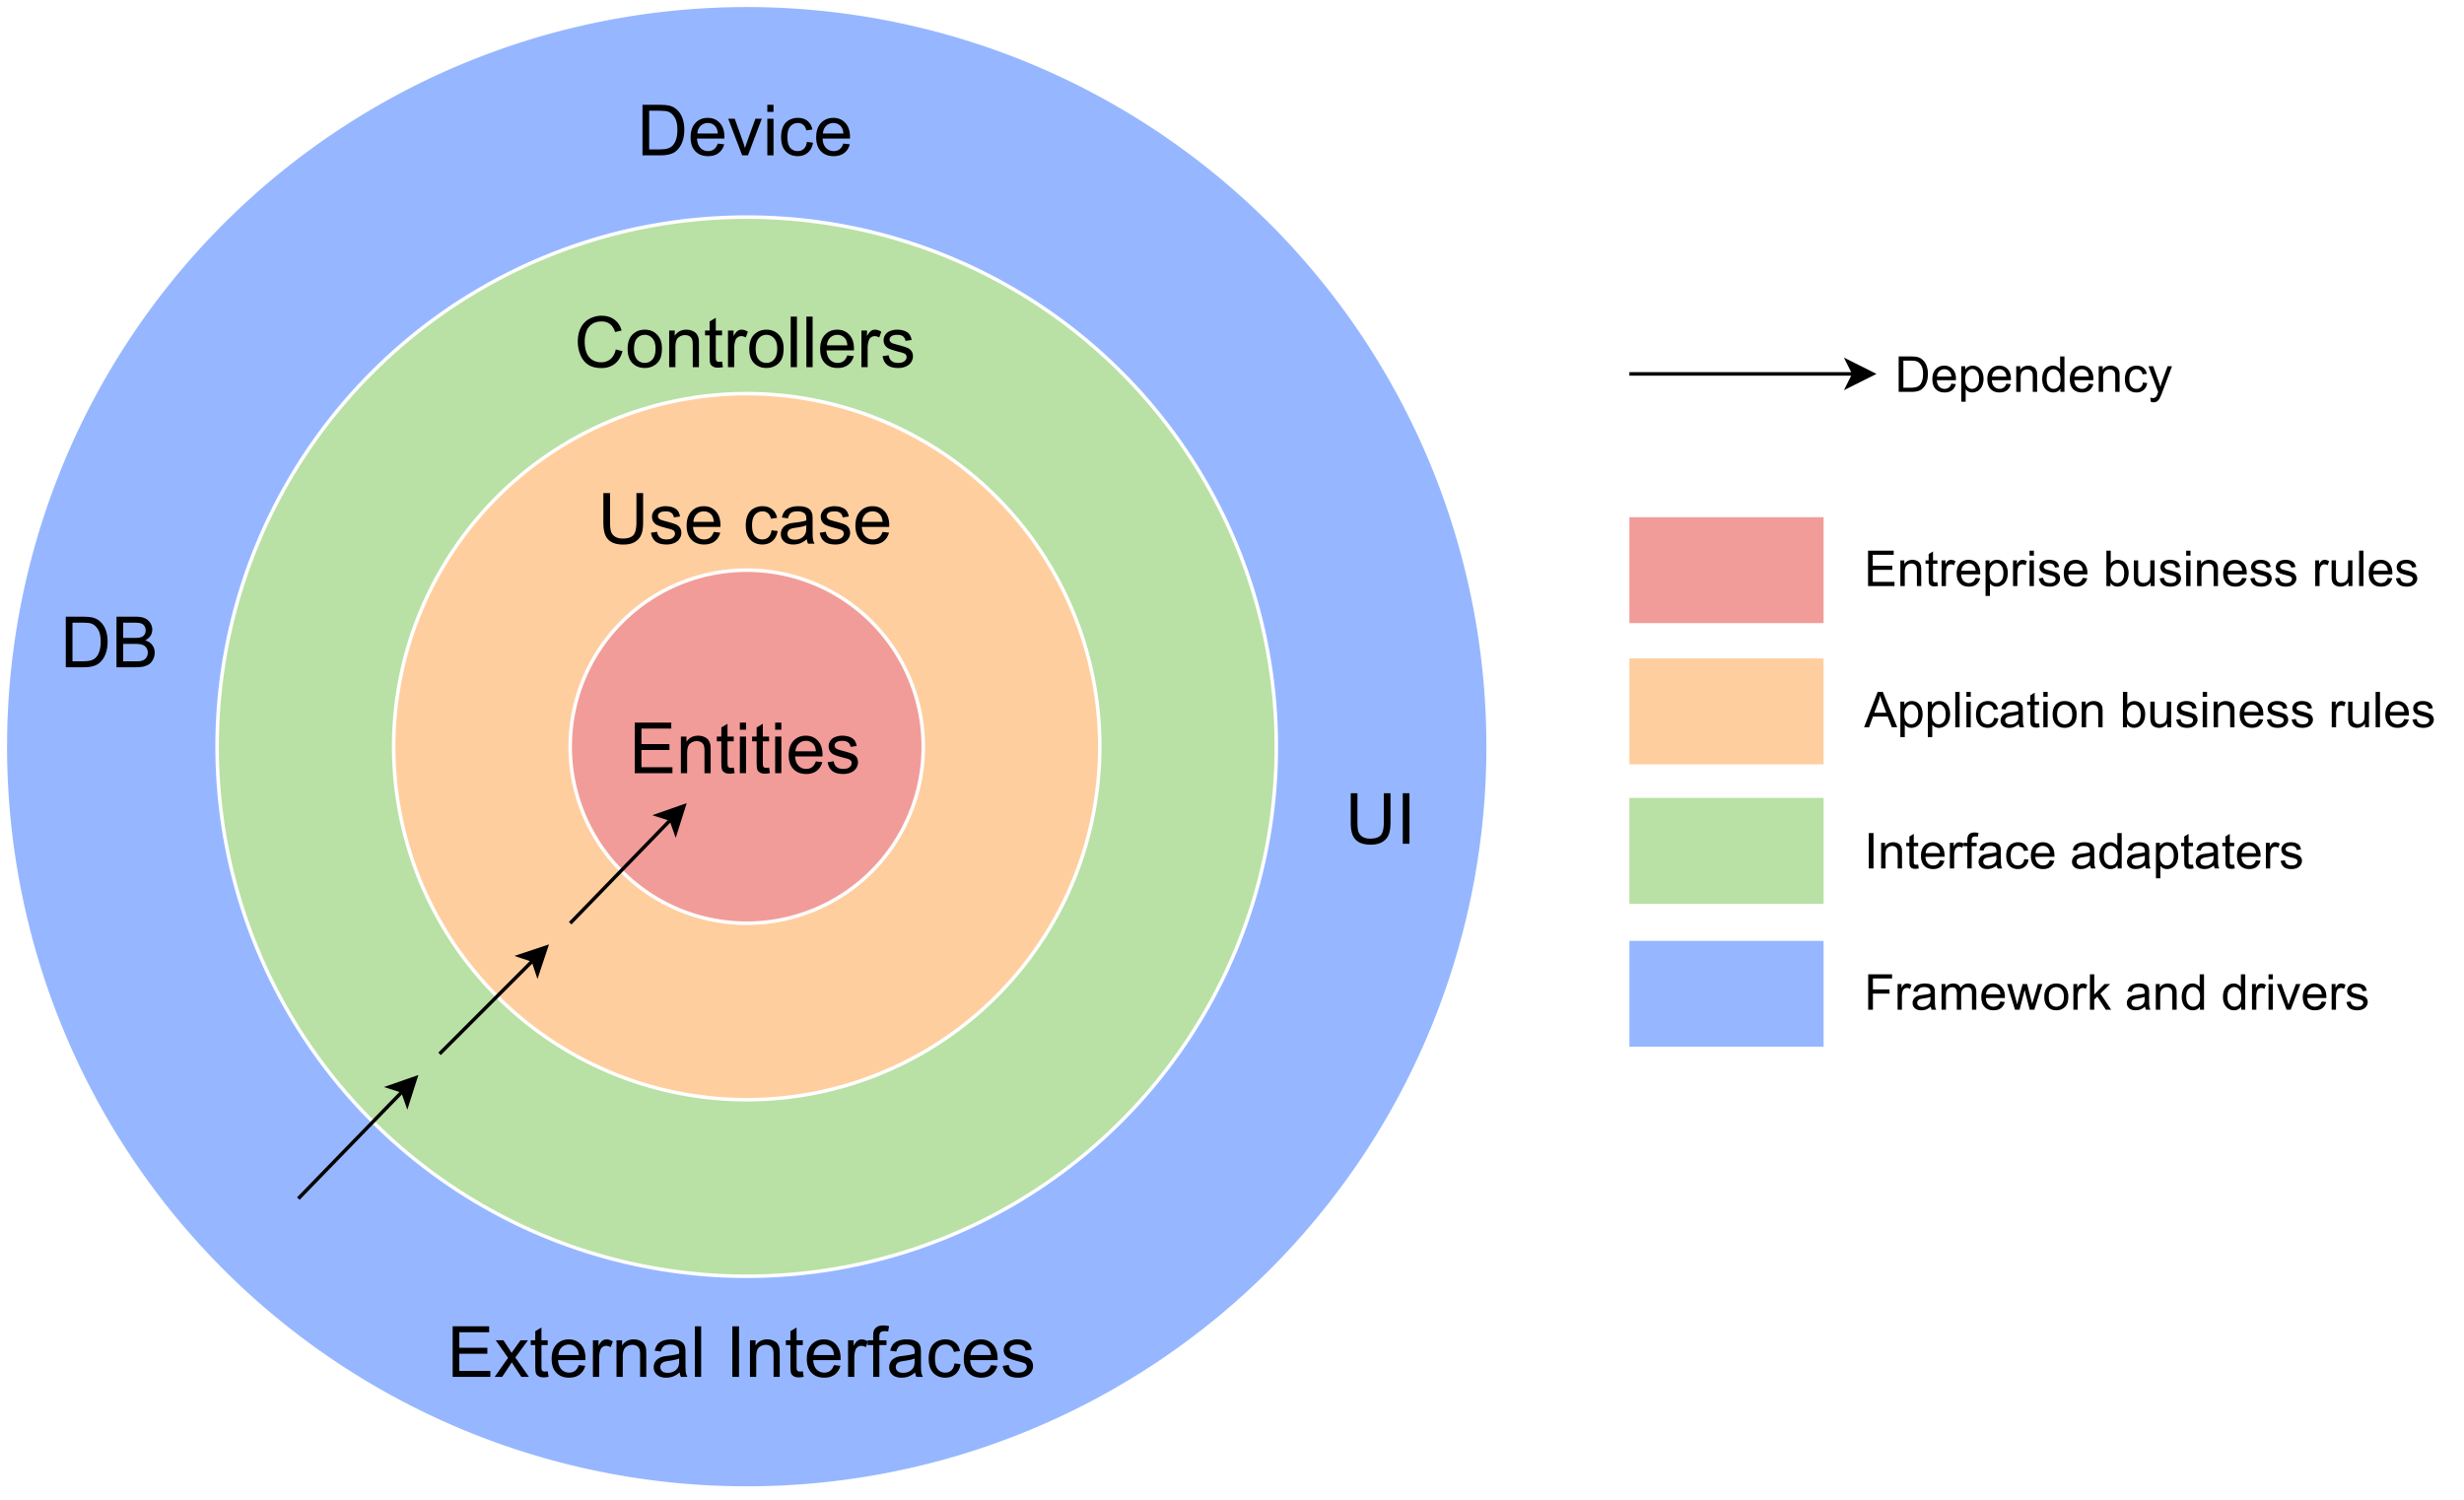 <svg xmlns:xlink="http://www.w3.org/1999/xlink" xmlns="http://www.w3.org/2000/svg" width="698.56"
  height="425.28" viewBox="0 0 523.92 318.96">
  <defs>
    <path d="M1.188 0v-10.75h7.765v1.266H2.61v3.296h5.954v1.266H2.609v3.656h6.594V0Zm0 0" id="b" />
    <path
      d="M.984 0v-7.781h1.188v1.11c.57-.864 1.398-1.298 2.484-1.298.469 0 .899.09 1.297.266.395.168.688.387.875.656.195.274.336.594.422.969.04.25.063.683.063 1.297V0H6v-4.734c0-.54-.055-.942-.156-1.204a1.284 1.284 0 0 0-.547-.64 1.768 1.768 0 0 0-.922-.234 2.15 2.15 0 0 0-1.453.53c-.406.356-.61 1.032-.61 2.032V0Zm0 0"
      id="c" />
    <path
      d="m3.875-1.188.188 1.172c-.375.082-.711.125-1 .125-.481 0-.856-.078-1.126-.234-.261-.156-.445-.352-.546-.594-.106-.25-.157-.77-.157-1.562v-4.485H.266V-7.78h.968V-9.72l1.313-.781v2.719h1.328v1.015H2.547v4.563c0 .375.02.621.062.734.051.106.13.188.235.25.101.063.254.094.453.094.144 0 .336-.02.578-.063Zm0 0"
      id="d" />
    <path d="M1-9.234v-1.516h1.313v1.516ZM1 0v-7.781h1.313V0Zm0 0" id="e" />
    <path
      d="m6.313-2.5 1.375.156c-.22.805-.622 1.422-1.204 1.86-.586.437-1.324.656-2.218.656-1.149 0-2.055-.348-2.72-1.047-.667-.695-1-1.68-1-2.953 0-1.313.337-2.328 1.016-3.047.676-.727 1.551-1.094 2.625-1.094 1.04 0 1.891.356 2.547 1.063.664.71 1 1.71 1 3 0 .074-.007.187-.015.344H1.906c.051.867.297 1.527.735 1.984.437.45.976.672 1.625.672.488 0 .898-.125 1.234-.375.344-.258.613-.664.813-1.219ZM1.984-4.64h4.344c-.055-.657-.215-1.145-.484-1.47a2.058 2.058 0 0 0-1.64-.765c-.606 0-1.118.203-1.532.61-.418.406-.649.949-.688 1.624Zm0 0"
      id="f" />
    <path
      d="m.469-2.328 1.297-.203c.07.523.273.922.609 1.203.332.281.8.422 1.406.422.602 0 1.051-.125 1.344-.375.3-.25.453-.535.453-.86 0-.3-.133-.539-.39-.718-.188-.114-.641-.258-1.36-.438-.96-.25-1.625-.46-2-.64a1.97 1.97 0 0 1-.86-.735 1.992 1.992 0 0 1-.28-1.047c0-.343.078-.66.234-.953.156-.3.367-.55.64-.75.208-.144.489-.27.844-.375a3.711 3.711 0 0 1 1.14-.172c.614 0 1.15.09 1.61.266.457.18.797.418 1.016.719.226.304.383.703.469 1.203l-1.297.187C5.28-6 5.109-6.312 4.828-6.53c-.281-.227-.68-.344-1.187-.344-.606 0-1.04.102-1.297.297-.262.2-.39.433-.39.703 0 .18.054.336.171.469.102.136.27.25.5.343.133.055.523.168 1.172.344.926.25 1.57.453 1.937.61.375.156.664.386.875.687.207.305.313.684.313 1.14 0 .438-.133.852-.39 1.235-.25.387-.622.688-1.11.906a4.073 4.073 0 0 1-1.625.313C2.773.172 2-.035 1.469-.453c-.524-.414-.856-1.04-1-1.875Zm0 0"
      id="g" />
    <path
      d="M8.219-10.75H9.64v6.219c0 1.074-.125 1.93-.375 2.562-.243.637-.684 1.157-1.329 1.563-.636.398-1.468.594-2.5.594-1.011 0-1.84-.172-2.484-.516a2.987 2.987 0 0 1-1.36-1.516c-.273-.656-.405-1.55-.405-2.687v-6.219h1.421v6.203c0 .938.082 1.633.25 2.078a2 2 0 0 0 .891 1.016c.426.242.945.36 1.563.36 1.039 0 1.785-.235 2.234-.704.445-.476.672-1.394.672-2.75Zm0 0"
      id="h" />
    <path
      d="m6.078-2.86 1.297.172c-.148.899-.512 1.602-1.094 2.11-.586.5-1.304.75-2.156.75-1.063 0-1.918-.344-2.563-1.031-.648-.696-.968-1.696-.968-3 0-.844.133-1.579.406-2.204.281-.632.703-1.109 1.266-1.421A3.767 3.767 0 0 1 4.14-7.97c.843 0 1.53.219 2.062.657.54.43.89 1.03 1.047 1.812l-1.297.203c-.117-.52-.328-.91-.64-1.172a1.666 1.666 0 0 0-1.125-.406c-.668 0-1.211.242-1.625.719-.418.468-.626 1.218-.626 2.25 0 1.054.196 1.82.594 2.297.406.468.93.703 1.578.703.52 0 .954-.156 1.297-.469.352-.32.578-.816.672-1.484Zm0 0"
      id="j" />
    <path
      d="M6.078-.953c-.492.406-.965.7-1.422.875-.449.164-.933.25-1.453.25-.855 0-1.512-.207-1.969-.625-.46-.414-.687-.945-.687-1.594 0-.383.082-.734.25-1.047.176-.32.406-.578.687-.765.282-.188.598-.332.954-.438.257-.062.648-.125 1.171-.187 1.063-.125 1.844-.274 2.344-.454.008-.187.016-.3.016-.343 0-.54-.125-.922-.375-1.14-.336-.302-.836-.454-1.5-.454-.625 0-1.09.11-1.39.328-.294.219-.509.606-.642 1.156L.766-5.562c.125-.551.316-.993.578-1.329.27-.343.66-.609 1.172-.796.507-.188 1.097-.282 1.765-.282.664 0 1.207.078 1.625.235.414.156.719.355.907.593.195.243.335.543.421.907.04.218.063.625.063 1.218v1.75c0 1.23.023 2.008.078 2.329.063.324.176.636.344.937h-1.39a2.57 2.57 0 0 1-.25-.953Zm-.125-2.953c-.469.199-1.183.367-2.14.5-.555.074-.946.164-1.172.265-.22.094-.391.235-.516.422a1.158 1.158 0 0 0-.172.625c0 .356.129.653.39.89.27.231.66.345 1.173.345.507 0 .96-.11 1.359-.329.395-.226.688-.535.875-.921.133-.29.203-.727.203-1.313Zm0 0"
      id="k" />
    <path
      d="m8.828-3.766 1.422.36c-.305 1.168-.84 2.058-1.61 2.672-.773.617-1.718.921-2.843.921-1.156 0-2.102-.234-2.828-.703C2.25-.992 1.695-1.68 1.313-2.578A7.356 7.356 0 0 1 .75-5.453c0-1.125.21-2.102.64-2.938a4.342 4.342 0 0 1 1.829-1.89 5.294 5.294 0 0 1 2.61-.656c1.07 0 1.972.277 2.702.828.739.543 1.25 1.312 1.531 2.312l-1.39.328c-.25-.781-.617-1.347-1.094-1.703-.469-.363-1.062-.547-1.781-.547-.836 0-1.527.2-2.078.594-.555.398-.946.93-1.172 1.594a6.586 6.586 0 0 0-.328 2.062c0 .918.129 1.719.39 2.407.27.68.688 1.187 1.25 1.53.563.337 1.172.5 1.829.5.789 0 1.46-.226 2.015-.687.55-.457.926-1.14 1.125-2.047Zm0 0"
      id="l" />
    <path
      d="M.5-3.89c0-1.446.398-2.516 1.203-3.204.664-.582 1.484-.875 2.453-.875 1.063 0 1.93.356 2.61 1.063.687.699 1.03 1.668 1.03 2.906 0 1-.151 1.79-.452 2.36A3.27 3.27 0 0 1 6.03-.298a3.86 3.86 0 0 1-1.875.469C3.063.172 2.176-.176 1.5-.875.832-1.57.5-2.578.5-3.891Zm1.36 0c0 1 .21 1.75.64 2.25.438.492.988.734 1.656.734.645 0 1.188-.25 1.625-.75.438-.5.657-1.258.657-2.282 0-.957-.22-1.687-.657-2.187-.437-.5-.98-.75-1.625-.75-.668 0-1.218.25-1.656.75-.43.492-.64 1.234-.64 2.234Zm0 0"
      id="m" />
    <path
      d="M.969 0v-7.781h1.187v1.172c.313-.551.594-.914.844-1.094a1.47 1.47 0 0 1 .844-.266c.445 0 .898.149 1.36.438L4.75-6.313a1.926 1.926 0 0 0-.969-.28c-.293 0-.554.09-.781.265-.23.168-.39.406-.484.719-.149.468-.22.98-.22 1.53V0Zm0 0"
      id="n" />
    <path d="M.953 0v-10.75h1.328V0Zm0 0" id="o" />
    <path
      d="M1.156 0v-10.75H4.86c.832 0 1.473.055 1.922.156.614.149 1.133.403 1.563.766.57.48 1 1.094 1.281 1.844.281.742.422 1.59.422 2.546 0 .825-.102 1.555-.297 2.188-.188.625-.434 1.148-.734 1.563-.293.406-.618.73-.97.968-.355.242-.78.422-1.28.547C6.266-.055 5.687 0 5.03 0Zm1.422-1.266h2.297c.707 0 1.266-.066 1.672-.203.406-.133.726-.32.969-.562.332-.332.593-.781.78-1.344.188-.57.282-1.266.282-2.078 0-1.125-.187-1.988-.562-2.594-.368-.601-.813-1.008-1.344-1.219-.375-.144-.984-.218-1.828-.218H2.578Zm0 0"
      id="p" />
    <path
      d="M3.156 0 .187-7.781h1.391L3.25-3.125c.188.5.352 1.027.5 1.578.125-.414.29-.91.5-1.484l1.719-4.75h1.36L4.39 0Zm0 0"
      id="q" />
    <path
      d="M1.094 0v-10.75h4.031c.82 0 1.484.11 1.984.328.5.219.891.559 1.172 1.016.281.449.422.918.422 1.406 0 .46-.125.89-.375 1.297-.25.406-.633.734-1.14.984.656.188 1.156.516 1.5.985.351.46.53 1 .53 1.625 0 .5-.109.968-.327 1.406-.211.43-.47.762-.782 1-.312.23-.71.406-1.187.531C6.453-.055 5.879 0 5.203 0Zm1.422-6.234h2.328c.633 0 1.086-.04 1.36-.125.362-.102.632-.282.812-.532.187-.25.28-.562.28-.937 0-.352-.089-.664-.265-.938a1.321 1.321 0 0 0-.734-.562c-.313-.102-.856-.156-1.625-.156H2.516Zm0 4.968h2.687c.457 0 .781-.015.969-.046.32-.063.594-.16.812-.297.22-.133.399-.332.547-.594.145-.27.219-.57.219-.906 0-.407-.105-.754-.313-1.047-.21-.301-.496-.508-.859-.625-.367-.125-.89-.188-1.578-.188H2.516Zm0 0"
      id="y" />
    <path d="M1.406 0v-10.75h1.422V0Zm0 0" id="z" />
    <path
      d="m.11 0 2.843-4.047L.328-7.78h1.64l1.204 1.828c.219.344.394.633.531.86.219-.321.414-.61.594-.86l1.312-1.828h1.579L4.5-4.125 7.39 0H5.782l-1.61-2.422-.421-.656L1.703 0Zm0 0"
      id="T" />
    <path
      d="M1.313 0v-6.766H.14V-7.78h1.171v-.828c0-.532.04-.922.125-1.172a1.74 1.74 0 0 1 .672-.828c.32-.22.77-.329 1.344-.329.375 0 .785.047 1.235.141L4.5-9.657a5.761 5.761 0 0 0-.781-.062c-.406 0-.696.09-.86.266-.156.168-.234.484-.234.953v.719h1.516v1.015H2.625V0Zm0 0"
      id="U" />
    <path
      d="M.813 0v-7.531h2.593c.582 0 1.031.039 1.344.11.426.105.79.288 1.094.546.394.336.691.762.89 1.281.196.524.297 1.117.297 1.782 0 .574-.07 1.085-.203 1.53-.125.438-.297.805-.516 1.095-.21.292-.437.523-.687.687-.242.168-.54.293-.89.375A5.152 5.152 0 0 1 3.53 0Zm1-.89h1.609c.488 0 .875-.047 1.156-.141.281-.094.508-.223.688-.39.226-.227.406-.54.53-.938C5.93-2.766 6-3.25 6-3.813c0-.789-.133-1.394-.39-1.812-.25-.426-.563-.71-.938-.86-.262-.1-.688-.156-1.281-.156H1.812Zm0 0"
      id="r" />
    <path
      d="m4.422-1.75.953.11c-.148.562-.422 1-.828 1.312-.406.305-.93.453-1.563.453-.804 0-1.437-.242-1.906-.734-.46-.489-.687-1.18-.687-2.079 0-.914.234-1.624.703-2.124.468-.508 1.082-.766 1.843-.766.727 0 1.32.25 1.782.75.457.492.687 1.187.687 2.094v.25H1.344c.031.593.195 1.054.5 1.375a1.55 1.55 0 0 0 1.14.468c.344 0 .633-.086.875-.265.239-.176.426-.457.563-.844ZM1.39-3.25h3.046c-.042-.457-.156-.8-.343-1.031a1.464 1.464 0 0 0-1.157-.532c-.417 0-.773.141-1.062.422-.293.282-.453.664-.484 1.141Zm0 0"
      id="s" />
    <path
      d="M.688 2.094v-7.547h.843v.703c.196-.27.422-.473.672-.61.25-.144.55-.218.906-.218.47 0 .88.121 1.235.36.363.241.633.577.812 1.015.176.437.266.918.266 1.437 0 .555-.102 1.055-.297 1.5-.2.45-.492.793-.875 1.032a2.21 2.21 0 0 1-1.203.359c-.305 0-.578-.063-.828-.188a1.911 1.911 0 0 1-.594-.5v2.657Zm.843-4.797c0 .71.14 1.23.422 1.562.281.336.625.5 1.031.5.414 0 .77-.171 1.063-.515.289-.344.437-.88.437-1.61 0-.695-.148-1.218-.437-1.562-.281-.352-.621-.531-1.016-.531-.398 0-.746.187-1.047.562-.304.367-.453.899-.453 1.594Zm0 0"
      id="t" />
    <path
      d="M.688 0v-5.453h.843v.781c.395-.601.973-.906 1.735-.906.32 0 .617.062.89.187.282.118.489.274.625.47.133.187.235.413.297.671.031.168.047.465.047.89V0h-.922v-3.313c0-.374-.039-.656-.11-.843a.93.93 0 0 0-.39-.453 1.17 1.17 0 0 0-.64-.172c-.399 0-.735.125-1.016.375s-.422.726-.422 1.422V0Zm0 0"
      id="u" />
    <path
      d="M4.234 0v-.688c-.343.543-.855.813-1.53.813-.438 0-.84-.121-1.204-.36a2.286 2.286 0 0 1-.844-1C.457-1.671.36-2.164.36-2.718c0-.539.086-1.035.266-1.484.188-.445.46-.785.828-1.016.363-.238.77-.36 1.219-.36.32 0 .61.075.86.22.257.136.472.312.64.53V-7.53h.922V0ZM1.313-2.719c0 .7.144 1.219.437 1.563.29.343.64.515 1.047.515.406 0 .75-.16 1.031-.484.281-.332.422-.836.422-1.516 0-.75-.148-1.296-.438-1.64-.28-.352-.636-.532-1.062-.532-.406 0-.75.168-1.031.5-.274.336-.407.868-.407 1.594Zm0 0"
      id="v" />
    <path
      d="m4.25-2 .906.125c-.093.625-.351 1.117-.765 1.469-.407.355-.907.531-1.5.531-.75 0-1.356-.242-1.813-.734-.45-.489-.672-1.188-.672-2.094 0-.594.098-1.11.297-1.547a2.03 2.03 0 0 1 .89-.984 2.565 2.565 0 0 1 1.298-.344c.593 0 1.078.152 1.453.453.375.305.617.73.734 1.281l-.906.125c-.086-.363-.234-.633-.453-.812a1.164 1.164 0 0 0-.781-.282c-.47 0-.852.168-1.141.5-.293.336-.438.86-.438 1.579 0 .742.141 1.277.422 1.609.282.324.645.484 1.094.484.363 0 .664-.109.906-.328.25-.219.406-.562.469-1.031Zm0 0"
      id="w" />
    <path
      d="m.656 2.094-.11-.86c.208.051.384.079.532.079.207 0 .367-.04.484-.11a.825.825 0 0 0 .313-.281c.063-.094.156-.324.281-.688.02-.054.047-.125.078-.218L.172-5.454h1l1.125 3.157c.144.406.281.828.406 1.266.102-.426.227-.844.375-1.25l1.156-3.172h.938L3.094.094a17.86 17.86 0 0 1-.516 1.234c-.168.3-.36.524-.578.672-.21.145-.46.219-.75.219-.18 0-.375-.043-.594-.125Zm0 0"
      id="x" />
    <path d="M.828 0v-7.531h5.453v.89H1.828v2.313h4.156v.875H1.828v2.562h4.625V0Zm0 0" id="A" />
    <path
      d="m2.719-.828.125.812a3.062 3.062 0 0 1-.703.094c-.336 0-.594-.055-.782-.156A1.032 1.032 0 0 1 .97-.5c-.074-.176-.11-.54-.11-1.094v-3.14H.188v-.72h.671v-1.343l.922-.562v1.906h.938v.719H1.78v3.187c0 .262.016.434.047.516a.335.335 0 0 0 .156.172c.07.043.18.062.329.062.093 0 .226-.008.406-.031Zm0 0"
      id="B" />
    <path
      d="M.688 0v-5.453h.828v.828c.207-.383.398-.64.578-.766.187-.125.39-.187.61-.187.3 0 .612.101.937.297l-.313.86a1.347 1.347 0 0 0-.672-.204.903.903 0 0 0-.562.188.989.989 0 0 0-.328.5 3.58 3.58 0 0 0-.157 1.078V0Zm0 0"
      id="C" />
    <path d="M.703-6.469V-7.53h.922v1.062ZM.703 0v-5.453h.922V0Zm0 0" id="D" />
    <path
      d="m.328-1.625.906-.14c.051.367.192.648.422.843.239.188.57.281 1 .281.414 0 .727-.082.938-.25.207-.175.312-.379.312-.609a.577.577 0 0 0-.281-.5c-.125-.082-.438-.188-.938-.313-.68-.164-1.148-.312-1.406-.437a1.355 1.355 0 0 1-.593-.516A1.398 1.398 0 0 1 .484-4c0-.25.051-.473.157-.672.113-.207.265-.383.453-.531.144-.102.343-.192.593-.266.25-.07.516-.11.797-.11.426 0 .801.063 1.125.188.32.125.563.293.72.5.155.211.257.493.312.844l-.891.125a.999.999 0 0 0-.36-.656c-.199-.156-.48-.234-.843-.234-.418 0-.719.074-.906.218-.18.137-.266.297-.266.485 0 .117.035.218.11.312.07.106.19.188.359.25.093.043.363.121.812.235.656.18 1.11.324 1.36.437.257.105.46.266.609.484.156.211.234.47.234.782 0 .312-.093.605-.28.875-.18.273-.438.484-.782.64a2.856 2.856 0 0 1-1.14.219c-.712 0-1.25-.145-1.626-.438C.664-.613.43-1.05.328-1.625Zm0 0"
      id="E" />
    <path
      d="M1.547 0h-.86v-7.531h.922v2.687c.395-.488.895-.734 1.5-.734.332 0 .649.07.954.203.3.137.546.328.734.578.195.242.348.531.453.875.113.344.172.715.172 1.11 0 .937-.234 1.664-.703 2.171-.461.512-1.012.766-1.657.766-.648 0-1.152-.27-1.515-.813ZM1.53-2.766c0 .657.086 1.133.266 1.422.289.469.687.703 1.187.703.407 0 .754-.171 1.047-.515.29-.352.438-.88.438-1.578 0-.707-.14-1.227-.422-1.563-.281-.344-.621-.516-1.016-.516-.406 0-.761.18-1.062.532-.293.343-.438.851-.438 1.515Zm0 0"
      id="G" />
    <path
      d="M4.266 0v-.797c-.43.617-1.008.922-1.735.922-.324 0-.625-.063-.906-.188-.273-.124-.477-.28-.61-.468a1.658 1.658 0 0 1-.28-.688c-.044-.176-.063-.46-.063-.86v-3.374h.922v3.031c0 .48.02.805.062.969.051.242.172.433.36.578.195.137.43.203.703.203.281 0 .539-.066.781-.203a1.25 1.25 0 0 0 .516-.578c.101-.25.156-.61.156-1.078v-2.922h.922V0Zm0 0"
      id="H" />
    <path d="M.672 0v-7.531h.922V0Zm0 0" id="I" />
    <path
      d="m-.016 0 2.891-7.531h1.078L7.031 0h-1.14l-.875-2.281H1.875L1.047 0Zm2.172-3.094h2.547l-.781-2.078a18.245 18.245 0 0 1-.531-1.562c-.094.48-.23.96-.407 1.437Zm0 0"
      id="J" />
    <path
      d="M4.25-.672c-.344.293-.68.5-1 .625a2.923 2.923 0 0 1-1 .172C1.645.125 1.18-.02.86-.313.534-.601.374-.977.374-1.438c0-.269.063-.515.188-.734.125-.219.28-.394.468-.531.196-.133.422-.235.672-.297.188-.05.461-.098.828-.14.739-.094 1.285-.196 1.64-.313v-.25c0-.375-.085-.64-.25-.797-.241-.207-.593-.313-1.062-.313-.43 0-.746.079-.953.235-.21.148-.367.414-.468.797l-.891-.11c.07-.394.203-.707.39-.937.196-.238.473-.422.829-.547A3.493 3.493 0 0 1 3-5.578c.469 0 .844.058 1.125.172.29.105.504.242.64.406.145.168.243.375.298.625.03.156.046.445.046.86v1.234c0 .855.02 1.398.063 1.625.039.23.117.449.234.656h-.968a2.032 2.032 0 0 1-.188-.672Zm-.078-2.062c-.336.136-.836.25-1.5.343-.387.055-.656.118-.813.188a.95.95 0 0 0-.375.312.724.724 0 0 0-.125.422c0 .25.094.461.282.625.187.168.46.25.828.25.351 0 .664-.078.937-.234.281-.156.489-.367.625-.64.094-.208.14-.516.14-.923Zm0 0"
      id="K" />
    <path
      d="M.344-2.719c0-1.008.281-1.758.844-2.25.468-.406 1.039-.61 1.718-.61.75 0 1.36.247 1.828.735.477.492.72 1.172.72 2.047 0 .7-.106 1.25-.313 1.656-.211.399-.516.711-.922.938a2.682 2.682 0 0 1-1.313.328c-.761 0-1.383-.242-1.86-.734C.579-1.098.345-1.801.345-2.72Zm.953 0c0 .7.148 1.219.453 1.563.313.343.695.515 1.156.515a1.46 1.46 0 0 0 1.14-.515c.313-.352.47-.883.47-1.594 0-.676-.157-1.188-.47-1.531a1.45 1.45 0 0 0-1.14-.532c-.46 0-.844.172-1.156.516-.305.344-.453.871-.453 1.578Zm0 0"
      id="L" />
    <path d="M.984 0v-7.531h1V0Zm0 0" id="M" />
    <path
      d="M.906 0v-4.734H.094v-.72h.812v-.577c0-.364.035-.633.11-.813.082-.238.234-.43.453-.578.226-.156.547-.234.953-.234.258 0 .547.031.86.093l-.141.813a2.648 2.648 0 0 0-.532-.063c-.28 0-.484.063-.609.188-.117.117-.172.34-.172.672v.5h1.063v.719H1.828V0Zm0 0"
      id="N" />
    <path d="M.86 0v-7.531h5.077v.89H1.86v2.329h3.532v.89H1.859V0Zm0 0" id="O" />
    <path
      d="M.688 0v-5.453h.828v.766a1.93 1.93 0 0 1 .687-.641c.281-.164.602-.25.969-.25.406 0 .734.086.984.25.258.168.446.402.563.703.426-.633.984-.953 1.672-.953.539 0 .957.152 1.25.453.289.305.437.762.437 1.375V0h-.922v-3.438c0-.363-.031-.628-.093-.796a.7.7 0 0 0-.313-.391 1.011 1.011 0 0 0-.563-.156c-.375 0-.695.133-.953.39-.25.25-.375.657-.375 1.22V0h-.921v-3.547c0-.406-.079-.71-.235-.922-.148-.207-.39-.312-.734-.312-.262 0-.5.074-.719.218a1.2 1.2 0 0 0-.484.594c-.094.262-.141.64-.141 1.14V0Zm0 0"
      id="P" />
    <path
      d="M1.703 0 .031-5.453h.953l.875 3.14.313 1.172c.02-.05.113-.425.281-1.125l.875-3.187h.953l.813 3.156.265 1.047.313-1.047.937-3.156h.907L5.812 0h-.968l-.86-3.266-.218-.921L2.672 0Zm0 0"
      id="Q" />
    <path
      d="M.703 0v-7.531h.922v4.297l2.188-2.22H5L2.922-3.437 5.219 0h-1.14L2.28-2.781l-.656.625V0Zm0 0"
      id="R" />
    <path
      d="M2.203 0 .141-5.453h.968l1.172 3.266c.125.355.239.718.344 1.093.082-.281.195-.625.344-1.031l1.219-3.328h.953L3.078 0Zm0 0"
      id="S" />
    <clipPath id="a">
      <path d="M0 0h321v317.555H0Zm0 0" />
    </clipPath>
  </defs>
  <path fill="#96B7FF"
    d="M316.426 158.777c0 2.578-.063 5.157-.188 7.735a159.468 159.468 0 0 1-.57 7.718 159.072 159.072 0 0 1-2.27 15.301 160.83 160.83 0 0 1-1.695 7.551 158.323 158.323 0 0 1-2.066 7.457 152.437 152.437 0 0 1-2.426 7.348 153.708 153.708 0 0 1-2.785 7.218 158.75 158.75 0 0 1-6.613 13.988 158.43 158.43 0 0 1-3.817 6.731 153.515 153.515 0 0 1-4.137 6.54 158.672 158.672 0 0 1-9.218 12.425 153.477 153.477 0 0 1-5.055 5.86 156.921 156.921 0 0 1-5.332 5.605 156.921 156.921 0 0 1-5.606 5.332 156.547 156.547 0 0 1-5.859 5.055 158.672 158.672 0 0 1-12.426 9.219 153.515 153.515 0 0 1-6.539 4.136 158.43 158.43 0 0 1-6.73 3.817 158.75 158.75 0 0 1-21.207 9.398c-2.43.871-4.88 1.68-7.348 2.426-2.469.75-4.953 1.437-7.457 2.066a160.83 160.83 0 0 1-7.55 1.695c-2.528.504-5.071.946-7.622 1.32-2.555.38-5.113.696-7.68.95-2.57.254-5.14.441-7.718.57a159.686 159.686 0 0 1-15.473 0 159.307 159.307 0 0 1-7.715-.57c-2.566-.254-5.129-.57-7.68-.95-2.55-.374-5.093-.816-7.624-1.32a160.83 160.83 0 0 1-7.551-1.695 159.643 159.643 0 0 1-14.805-4.492 155.39 155.39 0 0 1-7.219-2.785 156.322 156.322 0 0 1-7.074-3.137 156.424 156.424 0 0 1-13.644-7.293 155.888 155.888 0 0 1-6.536-4.137 155.738 155.738 0 0 1-12.426-9.219 153.476 153.476 0 0 1-5.859-5.054 153.67 153.67 0 0 1-5.605-5.332 160.605 160.605 0 0 1-5.336-5.606 155.765 155.765 0 0 1-9.813-11.96 157.596 157.596 0 0 1-19.027-33.582 162.847 162.847 0 0 1-2.785-7.22 161.588 161.588 0 0 1-2.426-7.347 153.693 153.693 0 0 1-2.062-7.457 156.038 156.038 0 0 1-1.696-7.55 156.865 156.865 0 0 1-2.84-23.02 154.854 154.854 0 0 1-.191-7.735c0-2.582.063-5.16.191-7.738.125-2.574.317-5.148.57-7.715.25-2.566.567-5.129.946-7.68a157.85 157.85 0 0 1 3.02-15.175c.625-2.5 1.312-4.989 2.062-7.457.75-2.469 1.559-4.918 2.426-7.348.87-2.426 1.8-4.836 2.785-7.219a156.494 156.494 0 0 1 6.617-13.984 158.489 158.489 0 0 1 3.813-6.734 157.62 157.62 0 0 1 29.352-35.762 157.045 157.045 0 0 1 11.956-9.813 157.62 157.62 0 0 1 33.582-19.027 164.736 164.736 0 0 1 7.22-2.785c2.429-.867 4.878-1.676 7.347-2.426 2.468-.75 4.957-1.437 7.457-2.062a157.85 157.85 0 0 1 15.176-3.02c2.55-.379 5.113-.695 7.68-.945 2.566-.254 5.14-.446 7.714-.57 2.578-.13 5.156-.192 7.738-.192 2.578 0 5.157.063 7.735.191 2.578.125 5.148.317 7.718.57a156.865 156.865 0 0 1 15.3 2.27c2.532.504 5.048 1.067 7.552 1.696 2.504.625 4.988 1.312 7.457 2.062 2.469.75 4.918 1.559 7.348 2.426 2.43.87 4.836 1.8 7.218 2.785a158.792 158.792 0 0 1 13.989 6.617 158.35 158.35 0 0 1 13.27 7.953 154.743 154.743 0 0 1 6.323 4.457 155.765 155.765 0 0 1 11.961 9.813 160.605 160.605 0 0 1 5.606 5.336 153.67 153.67 0 0 1 5.332 5.605 153.476 153.476 0 0 1 5.055 5.86 155.738 155.738 0 0 1 9.218 12.425 158.568 158.568 0 0 1 7.953 13.27 156.424 156.424 0 0 1 3.477 6.91 156.322 156.322 0 0 1 3.137 7.074 155.39 155.39 0 0 1 2.785 7.22 159.643 159.643 0 0 1 4.492 14.805 160.83 160.83 0 0 1 1.695 7.55c.504 2.53.946 5.074 1.32 7.625.38 2.55.696 5.113.95 7.68.254 2.566.441 5.14.57 7.714.125 2.578.188 5.156.188 7.738Zm0 0" />
  <g clip-path="url(#a)">
    <path fill="none" stroke="#fff"
      d="M316.426 158.777c0 2.578-.063 5.157-.188 7.735a159.465 159.465 0 0 1-.57 7.718 159.07 159.07 0 0 1-2.27 15.301 160.824 160.824 0 0 1-1.695 7.551 158.316 158.316 0 0 1-2.066 7.457 152.424 152.424 0 0 1-2.426 7.348 153.707 153.707 0 0 1-2.785 7.218 158.737 158.737 0 0 1-6.613 13.988 158.422 158.422 0 0 1-3.817 6.731 153.511 153.511 0 0 1-4.137 6.54 158.66 158.66 0 0 1-14.273 18.284 156.925 156.925 0 0 1-5.332 5.606 156.925 156.925 0 0 1-5.606 5.332 156.549 156.549 0 0 1-5.859 5.055 158.66 158.66 0 0 1-12.426 9.219 153.511 153.511 0 0 1-6.539 4.136 158.422 158.422 0 0 1-6.73 3.816 158.737 158.737 0 0 1-21.207 9.399c-2.43.87-4.88 1.68-7.348 2.426-2.469.75-4.953 1.437-7.457 2.066-2.504.625-5.02 1.191-7.55 1.695-2.528.504-5.071.946-7.622 1.32a159.07 159.07 0 0 1-7.68.95c-2.57.254-5.14.441-7.718.57a159.683 159.683 0 0 1-15.473 0 159.305 159.305 0 0 1-7.715-.57c-2.566-.254-5.129-.57-7.68-.95-2.55-.374-5.093-.816-7.625-1.32a160.824 160.824 0 0 1-7.55-1.695 159.637 159.637 0 0 1-14.805-4.492 155.385 155.385 0 0 1-7.219-2.785 156.316 156.316 0 0 1-7.074-3.137 156.413 156.413 0 0 1-13.644-7.293 155.886 155.886 0 0 1-6.536-4.137 155.736 155.736 0 0 1-12.426-9.219 153.479 153.479 0 0 1-5.859-5.054 153.67 153.67 0 0 1-5.605-5.332 160.608 160.608 0 0 1-5.336-5.606 155.762 155.762 0 0 1-9.812-11.96c-1.54-2.07-3.024-4.18-4.458-6.325a157.597 157.597 0 0 1-14.57-27.258 162.85 162.85 0 0 1-2.785-7.218 161.586 161.586 0 0 1-2.426-7.348 153.692 153.692 0 0 1-2.062-7.457 156.04 156.04 0 0 1-1.696-7.55 156.864 156.864 0 0 1-2.84-23.02 154.854 154.854 0 0 1-.191-7.735c0-2.582.062-5.16.191-7.738.125-2.574.317-5.148.57-7.715.25-2.566.567-5.129.946-7.68a157.849 157.849 0 0 1 3.02-15.175c.625-2.5 1.312-4.989 2.062-7.457.75-2.47 1.559-4.918 2.426-7.348.87-2.426 1.8-4.836 2.785-7.219a156.494 156.494 0 0 1 6.617-13.984 158.492 158.492 0 0 1 3.813-6.734 157.621 157.621 0 0 1 29.352-35.762 157.046 157.046 0 0 1 11.956-9.813 157.621 157.621 0 0 1 33.582-19.027 164.736 164.736 0 0 1 7.219-2.785c2.43-.867 4.879-1.676 7.348-2.426 2.468-.75 4.957-1.437 7.457-2.062a157.849 157.849 0 0 1 15.176-3.02c2.55-.379 5.113-.695 7.68-.945 2.566-.254 5.14-.446 7.714-.57 2.578-.13 5.156-.192 7.738-.192 2.578 0 5.157.062 7.735.191 2.578.125 5.148.317 7.718.57a156.864 156.864 0 0 1 15.3 2.27 156.04 156.04 0 0 1 7.552 1.696c2.504.625 4.988 1.312 7.457 2.062 2.469.75 4.918 1.559 7.348 2.426 2.43.87 4.836 1.8 7.218 2.785a158.795 158.795 0 0 1 13.989 6.617 158.348 158.348 0 0 1 13.27 7.953 154.742 154.742 0 0 1 6.323 4.457 155.762 155.762 0 0 1 11.961 9.813 160.608 160.608 0 0 1 5.606 5.336 153.67 153.67 0 0 1 5.332 5.605 153.479 153.479 0 0 1 5.055 5.86 155.736 155.736 0 0 1 9.218 12.425 158.566 158.566 0 0 1 7.953 13.27 156.413 156.413 0 0 1 3.477 6.91 156.316 156.316 0 0 1 3.137 7.074 155.385 155.385 0 0 1 2.785 7.219 159.637 159.637 0 0 1 4.492 14.805c.625 2.504 1.191 5.02 1.695 7.55.504 2.532.946 5.075 1.32 7.625.38 2.551.696 5.114.95 7.68.254 2.567.441 5.14.57 7.715.125 2.578.188 5.156.188 7.738zm0 0"
      stroke-width=".751" />
  </g>
  <path fill="#B9E0A5" stroke="#FFF"
    d="M271.383 158.777c0 1.844-.043 3.684-.133 5.524-.094 1.84-.227 3.68-.41 5.511a112.516 112.516 0 0 1-4.305 21.653 114.312 114.312 0 0 1-3.723 10.406c-.707 1.7-1.453 3.387-2.238 5.05a114.183 114.183 0 0 1-5.21 9.746 113.265 113.265 0 0 1-9.54 13.548 111.748 111.748 0 0 1-7.422 8.187 111.748 111.748 0 0 1-8.187 7.422 114.351 114.351 0 0 1-8.88 6.582 113.265 113.265 0 0 1-4.667 2.957 114.183 114.183 0 0 1-9.746 5.211 118.769 118.769 0 0 1-5.051 2.238 114.312 114.312 0 0 1-10.406 3.723c-1.766.535-3.54 1.027-5.328 1.473a112.492 112.492 0 0 1-16.324 2.832c-1.833.183-3.672.316-5.512.41-1.84.09-3.68.133-5.524.133-1.843 0-3.687-.043-5.527-.133-1.84-.094-3.676-.227-5.512-.41a112.953 112.953 0 0 1-10.93-1.621 110.84 110.84 0 0 1-5.394-1.211 111.504 111.504 0 0 1-10.574-3.207 115.988 115.988 0 0 1-5.156-1.989 118.922 118.922 0 0 1-5.055-2.238 112.06 112.06 0 0 1-4.934-2.488 114.323 114.323 0 0 1-4.812-2.723 113.308 113.308 0 0 1-13.543-9.54 119.035 119.035 0 0 1-4.188-3.608 111.634 111.634 0 0 1-4-3.813 111.748 111.748 0 0 1-7.422-8.187 110.455 110.455 0 0 1-6.582-8.879 105.52 105.52 0 0 1-2.957-4.668 114.263 114.263 0 0 1-2.726-4.809 114.309 114.309 0 0 1-2.485-4.937 109.63 109.63 0 0 1-2.238-5.051 109.879 109.879 0 0 1-1.992-5.16 114.411 114.411 0 0 1-3.207-10.574 115.474 115.474 0 0 1-1.211-5.391 112.516 112.516 0 0 1-2.027-16.445c-.09-1.84-.137-3.68-.137-5.524a113.35 113.35 0 0 1 1.219-16.523c.273-1.824.586-3.637.945-5.445.36-1.809.766-3.606 1.211-5.395.45-1.785.941-3.562 1.477-5.324.535-1.766 1.109-3.516 1.73-5.25a111.423 111.423 0 0 1 1.992-5.156 109.77 109.77 0 0 1 2.238-5.055c.79-1.664 1.618-3.309 2.485-4.934.87-1.625 1.777-3.23 2.726-4.812a113.214 113.214 0 0 1 6.137-9.187 111.32 111.32 0 0 1 3.402-4.356 111.34 111.34 0 0 1 7.422-8.188 111.34 111.34 0 0 1 8.187-7.422 111.32 111.32 0 0 1 13.544-9.539c1.582-.949 3.187-1.855 4.812-2.726 1.625-.867 3.27-1.695 4.934-2.485a109.77 109.77 0 0 1 5.055-2.238 111.423 111.423 0 0 1 5.156-1.992 111.457 111.457 0 0 1 5.25-1.73c1.762-.536 3.539-1.028 5.324-1.477 1.79-.445 3.586-.852 5.395-1.211a112.953 112.953 0 0 1 21.969-2.164 113.19 113.19 0 0 1 16.523 1.219c1.82.273 3.636.586 5.445.945 1.805.36 3.606.766 5.39 1.211a114.411 114.411 0 0 1 10.575 3.207c1.738.621 3.457 1.285 5.16 1.992 1.7.703 3.387 1.45 5.05 2.238 1.669.79 3.313 1.618 4.938 2.485 1.625.87 3.227 1.777 4.809 2.726a105.52 105.52 0 0 1 4.668 2.957 110.455 110.455 0 0 1 8.879 6.582 111.748 111.748 0 0 1 8.187 7.422c1.305 1.301 2.574 2.637 3.813 4a119.035 119.035 0 0 1 3.61 4.188 113.308 113.308 0 0 1 9.54 13.543 114.323 114.323 0 0 1 2.72 4.812c.872 1.625 1.7 3.27 2.49 4.934a118.922 118.922 0 0 1 2.237 5.055 115.988 115.988 0 0 1 1.989 5.156 111.504 111.504 0 0 1 3.207 10.574c.449 1.79.851 3.586 1.21 5.395a111.668 111.668 0 0 1 1.622 10.93c.183 1.835.316 3.671.41 5.51.09 1.84.133 3.685.133 5.528Zm0 0"
    stroke-width=".751" />
  <path fill="#FFCE9F" stroke="#FFF"
    d="M233.848 158.777c0 1.227-.032 2.457-.09 3.684a77.496 77.496 0 0 1-.27 3.676 76.555 76.555 0 0 1-1.082 7.285 74.654 74.654 0 0 1-.808 3.594 73.496 73.496 0 0 1-3.465 10.488 76.158 76.158 0 0 1-1.492 3.37 78.416 78.416 0 0 1-1.657 3.29 71.902 71.902 0 0 1-1.816 3.207 75.956 75.956 0 0 1-6.36 9.031 74.551 74.551 0 0 1-4.95 5.457 74.551 74.551 0 0 1-11.374 9.336 75.956 75.956 0 0 1-3.113 1.973 71.902 71.902 0 0 1-3.207 1.816 78.416 78.416 0 0 1-3.29 1.657 76.158 76.158 0 0 1-10.304 3.976c-1.176.356-2.36.684-3.554.98a74.654 74.654 0 0 1-14.555 2.16c-1.227.06-2.457.09-3.684.09-1.23 0-2.457-.03-3.683-.09a77.119 77.119 0 0 1-3.676-.269 76.554 76.554 0 0 1-7.29-1.082 75.725 75.725 0 0 1-10.644-2.945 76.01 76.01 0 0 1-10.098-4.477 71.77 71.77 0 0 1-3.202-1.816 73.384 73.384 0 0 1-3.114-1.973 73.374 73.374 0 0 1-5.918-4.386 74.667 74.667 0 0 1-10.406-10.406 74.328 74.328 0 0 1-6.36-9.032 71.902 71.902 0 0 1-1.816-3.207 76.225 76.225 0 0 1-3.152-6.66 76.088 76.088 0 0 1-3.465-10.488 74.624 74.624 0 0 1-.805-3.594 75.73 75.73 0 0 1-.632-3.63 76.537 76.537 0 0 1-.45-3.655 72.655 72.655 0 0 1-.27-3.676 72.45 72.45 0 0 1 0-7.367c.06-1.227.15-2.453.27-3.676.121-1.223.27-2.441.45-3.656a76.75 76.75 0 0 1 1.437-7.227c.3-1.191.629-2.375.984-3.55a73.34 73.34 0 0 1 1.157-3.5c.414-1.157.855-2.301 1.324-3.438a76.077 76.077 0 0 1 1.496-3.367 72.04 72.04 0 0 1 1.656-3.293 71.77 71.77 0 0 1 1.817-3.203 73.304 73.304 0 0 1 1.968-3.114 77.377 77.377 0 0 1 2.122-3.015 77.25 77.25 0 0 1 4.675-5.692c.825-.914 1.672-1.8 2.54-2.672a74.559 74.559 0 0 1 2.671-2.539 77.25 77.25 0 0 1 5.691-4.676 77.377 77.377 0 0 1 3.016-2.12c1.02-.68 2.059-1.34 3.114-1.97a71.77 71.77 0 0 1 3.203-1.816 72.04 72.04 0 0 1 3.293-1.656 76.077 76.077 0 0 1 3.367-1.496 77.928 77.928 0 0 1 3.437-1.324 73.34 73.34 0 0 1 3.5-1.157 79.585 79.585 0 0 1 3.551-.984 76.75 76.75 0 0 1 7.227-1.437 76.537 76.537 0 0 1 3.656-.45c1.223-.12 2.45-.21 3.676-.27a72.334 72.334 0 0 1 7.367 0c1.226.06 2.45.15 3.676.27 1.222.121 2.441.27 3.656.45a75.73 75.73 0 0 1 3.629.632 74.624 74.624 0 0 1 7.148 1.79 76.088 76.088 0 0 1 6.934 2.48 76.225 76.225 0 0 1 6.66 3.152 75.87 75.87 0 0 1 6.32 3.785 74.328 74.328 0 0 1 5.918 4.39c.95.778 1.88 1.583 2.79 2.407a74.443 74.443 0 0 1 5.21 5.211c.824.91 1.625 1.84 2.407 2.79a73.374 73.374 0 0 1 4.387 5.918 73.384 73.384 0 0 1 1.972 3.113 71.77 71.77 0 0 1 1.816 3.203 76.01 76.01 0 0 1 4.477 10.098 74.602 74.602 0 0 1 2.137 7.05c.3 1.192.566 2.39.808 3.594a76.72 76.72 0 0 1 1.082 7.289c.117 1.223.211 2.45.27 3.676.058 1.226.09 2.453.09 3.683Zm0 0"
    stroke-width=".751" />
  <path fill="#F19C99" stroke="#FFF"
    d="M196.312 158.777c0 1.227-.058 2.453-.18 3.68a36.846 36.846 0 0 1-.542 3.64 36.207 36.207 0 0 1-.895 3.575 36.665 36.665 0 0 1-1.242 3.469 36.495 36.495 0 0 1-1.574 3.332 37.861 37.861 0 0 1-1.89 3.156 37.197 37.197 0 0 1-4.672 5.687 37.197 37.197 0 0 1-8.844 6.563 36.495 36.495 0 0 1-3.332 1.574 36.665 36.665 0 0 1-3.47 1.242c-1.175.36-2.366.656-3.573.895a36.846 36.846 0 0 1-3.641.543c-1.227.12-2.453.18-3.68.18a37.31 37.31 0 0 1-7.324-.723 36.484 36.484 0 0 1-3.574-.895 36.206 36.206 0 0 1-3.465-1.242 37.93 37.93 0 0 1-6.492-3.465 38.603 38.603 0 0 1-2.957-2.195 38.075 38.075 0 0 1-2.73-2.477 37.143 37.143 0 0 1-4.669-5.687 37.903 37.903 0 0 1-1.894-3.156 37.563 37.563 0 0 1-2.817-6.801 38.54 38.54 0 0 1-.894-3.574 37.428 37.428 0 0 1-.719-7.32c0-1.231.059-2.458.18-3.68.12-1.223.3-2.438.539-3.645.242-1.207.539-2.394.894-3.574a38.47 38.47 0 0 1 1.243-3.465 37.563 37.563 0 0 1 3.468-6.492 38.02 38.02 0 0 1 4.668-5.687 38.02 38.02 0 0 1 5.688-4.669 37.563 37.563 0 0 1 6.492-3.469 38.47 38.47 0 0 1 3.465-1.242 38.853 38.853 0 0 1 3.574-.894 38.296 38.296 0 0 1 3.645-.54 37.31 37.31 0 0 1 3.68-.179 37.428 37.428 0 0 1 10.894 1.613c1.176.36 2.332.774 3.469 1.243 1.136.468 2.246.996 3.332 1.574a37.903 37.903 0 0 1 6.117 4.09c.949.777 1.86 1.605 2.726 2.472a38.075 38.075 0 0 1 2.477 2.73c.777.95 1.512 1.938 2.195 2.958a37.93 37.93 0 0 1 3.465 6.492c.473 1.133.887 2.29 1.242 3.465.36 1.18.656 2.367.895 3.574a37.097 37.097 0 0 1 .722 7.324Zm0 0"
    stroke-width=".751" />
  <g fill="currentColor">
    <use xlink:href="#b" x="133.78" y="164.407" />
    <use xlink:href="#c" x="143.794" y="164.407" />
    <use xlink:href="#d" x="152.145" y="164.407" />
    <use xlink:href="#e" x="156.316" y="164.407" />
    <use xlink:href="#d" x="159.652" y="164.407" />
    <use xlink:href="#e" x="163.823" y="164.407" />
    <use xlink:href="#f" x="167.159" y="164.407" />
    <use xlink:href="#g" x="175.509" y="164.407" />
  </g>
  <g fill="currentColor">
    <use xlink:href="#h" x="127.106" y="115.61" />
    <use xlink:href="#g" x="137.948" y="115.61" />
    <use xlink:href="#f" x="145.456" y="115.61" />
    <use xlink:href="#i" x="153.806" y="115.61" />
    <use xlink:href="#j" x="157.977" y="115.61" />
    <use xlink:href="#k" x="165.485" y="115.61" />
    <use xlink:href="#g" x="173.835" y="115.61" />
    <use xlink:href="#f" x="181.342" y="115.61" />
  </g>
  <g fill="currentColor">
    <use xlink:href="#l" x="122.109" y="78.074" />
    <use xlink:href="#m" x="132.952" y="78.074" />
    <use xlink:href="#c" x="141.302" y="78.074" />
    <use xlink:href="#d" x="149.652" y="78.074" />
    <use xlink:href="#n" x="153.824" y="78.074" />
    <use xlink:href="#m" x="158.823" y="78.074" />
    <use xlink:href="#o" x="167.174" y="78.074" />
    <use xlink:href="#o" x="170.509" y="78.074" />
    <use xlink:href="#f" x="173.845" y="78.074" />
    <use xlink:href="#n" x="182.195" y="78.074" />
    <use xlink:href="#g" x="187.195" y="78.074" />
  </g>
  <g fill="currentColor">
    <use xlink:href="#p" x="135.457" y="33.032" />
    <use xlink:href="#f" x="146.3" y="33.032" />
    <use xlink:href="#q" x="154.65" y="33.032" />
    <use xlink:href="#e" x="162.158" y="33.032" />
    <use xlink:href="#j" x="165.493" y="33.032" />
    <use xlink:href="#f" x="173" y="33.032" />
  </g>
  <path fill="none" stroke="currentColor" stroke-miterlimit="10" d="m63.434 254.867 22.191-22.844"
    stroke-width=".751" />
  <path stroke="currentColor" stroke-miterlimit="10"
    d="m88.375 229.195-1.781 5.598-.969-2.77-2.797-.894Zm0 0" stroke-width=".751" />
  <path fill="none" stroke="currentColor" stroke-miterlimit="10" d="m121.242 196.312 21.438-22.093"
    stroke-width=".751" />
  <path stroke="currentColor" stroke-miterlimit="10"
    d="m145.43 171.387-1.774 5.601-.976-2.77-2.797-.886Zm0 0" stroke-width=".751" />
  <path fill="none" stroke="currentColor" stroke-miterlimit="10" d="m93.465 224.09 19.894-19.895"
    stroke-width=".751" />
  <path stroke="currentColor" stroke-miterlimit="10"
    d="m116.144 201.41-1.863 5.578-.922-2.793-2.793-.926Zm0 0" stroke-width=".751" />
  <path fill="none" stroke="currentColor" stroke-miterlimit="10" d="M346.457 79.508h47.766"
    stroke-width=".751" />
  <path stroke="currentColor" stroke-miterlimit="10"
    d="m398.164 79.508-5.254 2.629 1.313-2.63-1.313-2.628Zm0 0" stroke-width=".751" />
  <g fill="currentColor">
    <use xlink:href="#r" x="402.9" y="83.33" />
    <use xlink:href="#s" x="410.49" y="83.33" />
    <use xlink:href="#t" x="416.335" y="83.33" />
    <use xlink:href="#s" x="422.18" y="83.33" />
    <use xlink:href="#u" x="428.026" y="83.33" />
    <use xlink:href="#v" x="433.871" y="83.33" />
    <use xlink:href="#s" x="439.716" y="83.33" />
    <use xlink:href="#u" x="445.561" y="83.33" />
    <use xlink:href="#w" x="451.406" y="83.33" />
    <use xlink:href="#x" x="456.661" y="83.33" />
  </g>
  <g fill="currentColor">
    <use xlink:href="#p" x="12.833" y="141.885" />
    <use xlink:href="#y" x="23.675" y="141.885" />
  </g>
  <g fill="currentColor">
    <use xlink:href="#h" x="286.023" y="179.421" />
    <use xlink:href="#z" x="296.866" y="179.421" />
  </g>
  <path fill="#F19C99" d="M346.457 109.98h41.29v22.52h-41.29Zm0 0" />
  <path fill="#FFCE9F" d="M346.457 140.008h41.29v22.523h-41.29Zm0 0" />
  <path fill="#B9E0A5" d="M346.457 169.66h41.29v22.524h-41.29Zm0 0" />
  <path fill="#96B7FF" d="M346.457 200.066h41.29v22.52h-41.29Zm0 0" />
  <g fill="currentColor">
    <use xlink:href="#A" x="396.378" y="124.619" />
    <use xlink:href="#u" x="403.388" y="124.619" />
    <use xlink:href="#B" x="409.233" y="124.619" />
    <use xlink:href="#C" x="412.153" y="124.619" />
    <use xlink:href="#s" x="415.653" y="124.619" />
    <use xlink:href="#t" x="421.499" y="124.619" />
    <use xlink:href="#C" x="427.344" y="124.619" />
    <use xlink:href="#D" x="430.844" y="124.619" />
    <use xlink:href="#E" x="433.179" y="124.619" />
    <use xlink:href="#s" x="438.434" y="124.619" />
    <use xlink:href="#F" x="444.279" y="124.619" />
    <use xlink:href="#G" x="447.199" y="124.619" />
    <use xlink:href="#H" x="453.044" y="124.619" />
    <use xlink:href="#E" x="458.889" y="124.619" />
    <use xlink:href="#D" x="464.144" y="124.619" />
    <use xlink:href="#u" x="466.479" y="124.619" />
    <use xlink:href="#s" x="472.324" y="124.619" />
    <use xlink:href="#E" x="478.17" y="124.619" />
    <use xlink:href="#E" x="483.425" y="124.619" />
    <use xlink:href="#F" x="488.68" y="124.619" />
    <use xlink:href="#C" x="491.6" y="124.619" />
    <use xlink:href="#H" x="495.1" y="124.619" />
    <use xlink:href="#I" x="500.945" y="124.619" />
    <use xlink:href="#s" x="503.28" y="124.619" />
    <use xlink:href="#E" x="509.125" y="124.619" />
  </g>
  <g fill="currentColor">
    <use xlink:href="#J" x="396.378" y="154.648" />
    <use xlink:href="#t" x="403.388" y="154.648" />
    <use xlink:href="#t" x="409.233" y="154.648" />
    <use xlink:href="#I" x="415.079" y="154.648" />
    <use xlink:href="#D" x="417.414" y="154.648" />
    <use xlink:href="#w" x="419.749" y="154.648" />
    <use xlink:href="#K" x="425.004" y="154.648" />
    <use xlink:href="#B" x="430.849" y="154.648" />
    <use xlink:href="#D" x="433.769" y="154.648" />
    <use xlink:href="#L" x="436.104" y="154.648" />
    <use xlink:href="#u" x="441.949" y="154.648" />
    <use xlink:href="#F" x="447.794" y="154.648" />
    <use xlink:href="#G" x="450.714" y="154.648" />
    <use xlink:href="#H" x="456.559" y="154.648" />
    <use xlink:href="#E" x="462.405" y="154.648" />
    <use xlink:href="#D" x="467.66" y="154.648" />
    <use xlink:href="#u" x="469.995" y="154.648" />
    <use xlink:href="#s" x="475.84" y="154.648" />
    <use xlink:href="#E" x="481.685" y="154.648" />
    <use xlink:href="#E" x="486.94" y="154.648" />
    <use xlink:href="#F" x="492.195" y="154.648" />
    <use xlink:href="#C" x="495.115" y="154.648" />
    <use xlink:href="#H" x="498.615" y="154.648" />
    <use xlink:href="#I" x="504.46" y="154.648" />
    <use xlink:href="#s" x="506.795" y="154.648" />
    <use xlink:href="#E" x="512.64" y="154.648" />
  </g>
  <g fill="currentColor">
    <use xlink:href="#M" x="396.378" y="184.676" />
    <use xlink:href="#u" x="399.298" y="184.676" />
    <use xlink:href="#B" x="405.143" y="184.676" />
    <use xlink:href="#s" x="408.063" y="184.676" />
    <use xlink:href="#C" x="413.909" y="184.676" />
    <use xlink:href="#N" x="417.409" y="184.676" />
    <use xlink:href="#K" x="420.329" y="184.676" />
    <use xlink:href="#w" x="426.174" y="184.676" />
    <use xlink:href="#s" x="431.429" y="184.676" />
    <use xlink:href="#F" x="437.274" y="184.676" />
    <use xlink:href="#K" x="440.194" y="184.676" />
    <use xlink:href="#v" x="446.039" y="184.676" />
    <use xlink:href="#K" x="451.884" y="184.676" />
    <use xlink:href="#t" x="457.729" y="184.676" />
    <use xlink:href="#B" x="463.575" y="184.676" />
    <use xlink:href="#K" x="466.495" y="184.676" />
    <use xlink:href="#B" x="472.34" y="184.676" />
    <use xlink:href="#s" x="475.26" y="184.676" />
    <use xlink:href="#C" x="481.105" y="184.676" />
    <use xlink:href="#E" x="484.605" y="184.676" />
  </g>
  <g fill="currentColor">
    <use xlink:href="#O" x="396.378" y="214.705" />
    <use xlink:href="#C" x="402.798" y="214.705" />
    <use xlink:href="#K" x="406.298" y="214.705" />
    <use xlink:href="#P" x="412.143" y="214.705" />
    <use xlink:href="#s" x="420.898" y="214.705" />
    <use xlink:href="#Q" x="426.743" y="214.705" />
    <use xlink:href="#L" x="434.333" y="214.705" />
    <use xlink:href="#C" x="440.179" y="214.705" />
    <use xlink:href="#R" x="443.678" y="214.705" />
    <use xlink:href="#F" x="448.933" y="214.705" />
    <use xlink:href="#K" x="451.853" y="214.705" />
    <use xlink:href="#u" x="457.699" y="214.705" />
    <use xlink:href="#v" x="463.544" y="214.705" />
    <use xlink:href="#F" x="469.389" y="214.705" />
    <use xlink:href="#v" x="472.309" y="214.705" />
    <use xlink:href="#C" x="478.154" y="214.705" />
    <use xlink:href="#D" x="481.654" y="214.705" />
    <use xlink:href="#S" x="483.989" y="214.705" />
    <use xlink:href="#s" x="489.244" y="214.705" />
    <use xlink:href="#C" x="495.089" y="214.705" />
    <use xlink:href="#E" x="498.589" y="214.705" />
  </g>
  <g fill="currentColor">
    <use xlink:href="#b" x="95.059" y="292.779" />
    <use xlink:href="#T" x="105.074" y="292.779" />
    <use xlink:href="#d" x="112.581" y="292.779" />
    <use xlink:href="#f" x="116.752" y="292.779" />
    <use xlink:href="#n" x="125.103" y="292.779" />
    <use xlink:href="#c" x="130.103" y="292.779" />
    <use xlink:href="#k" x="138.453" y="292.779" />
    <use xlink:href="#o" x="146.803" y="292.779" />
    <use xlink:href="#i" x="150.139" y="292.779" />
    <use xlink:href="#z" x="154.31" y="292.779" />
    <use xlink:href="#c" x="158.482" y="292.779" />
    <use xlink:href="#d" x="166.832" y="292.779" />
    <use xlink:href="#f" x="171.003" y="292.779" />
    <use xlink:href="#n" x="179.354" y="292.779" />
    <use xlink:href="#U" x="184.354" y="292.779" />
    <use xlink:href="#k" x="188.525" y="292.779" />
    <use xlink:href="#j" x="196.875" y="292.779" />
    <use xlink:href="#f" x="204.382" y="292.779" />
    <use xlink:href="#g" x="212.733" y="292.779" />
  </g>
</svg>